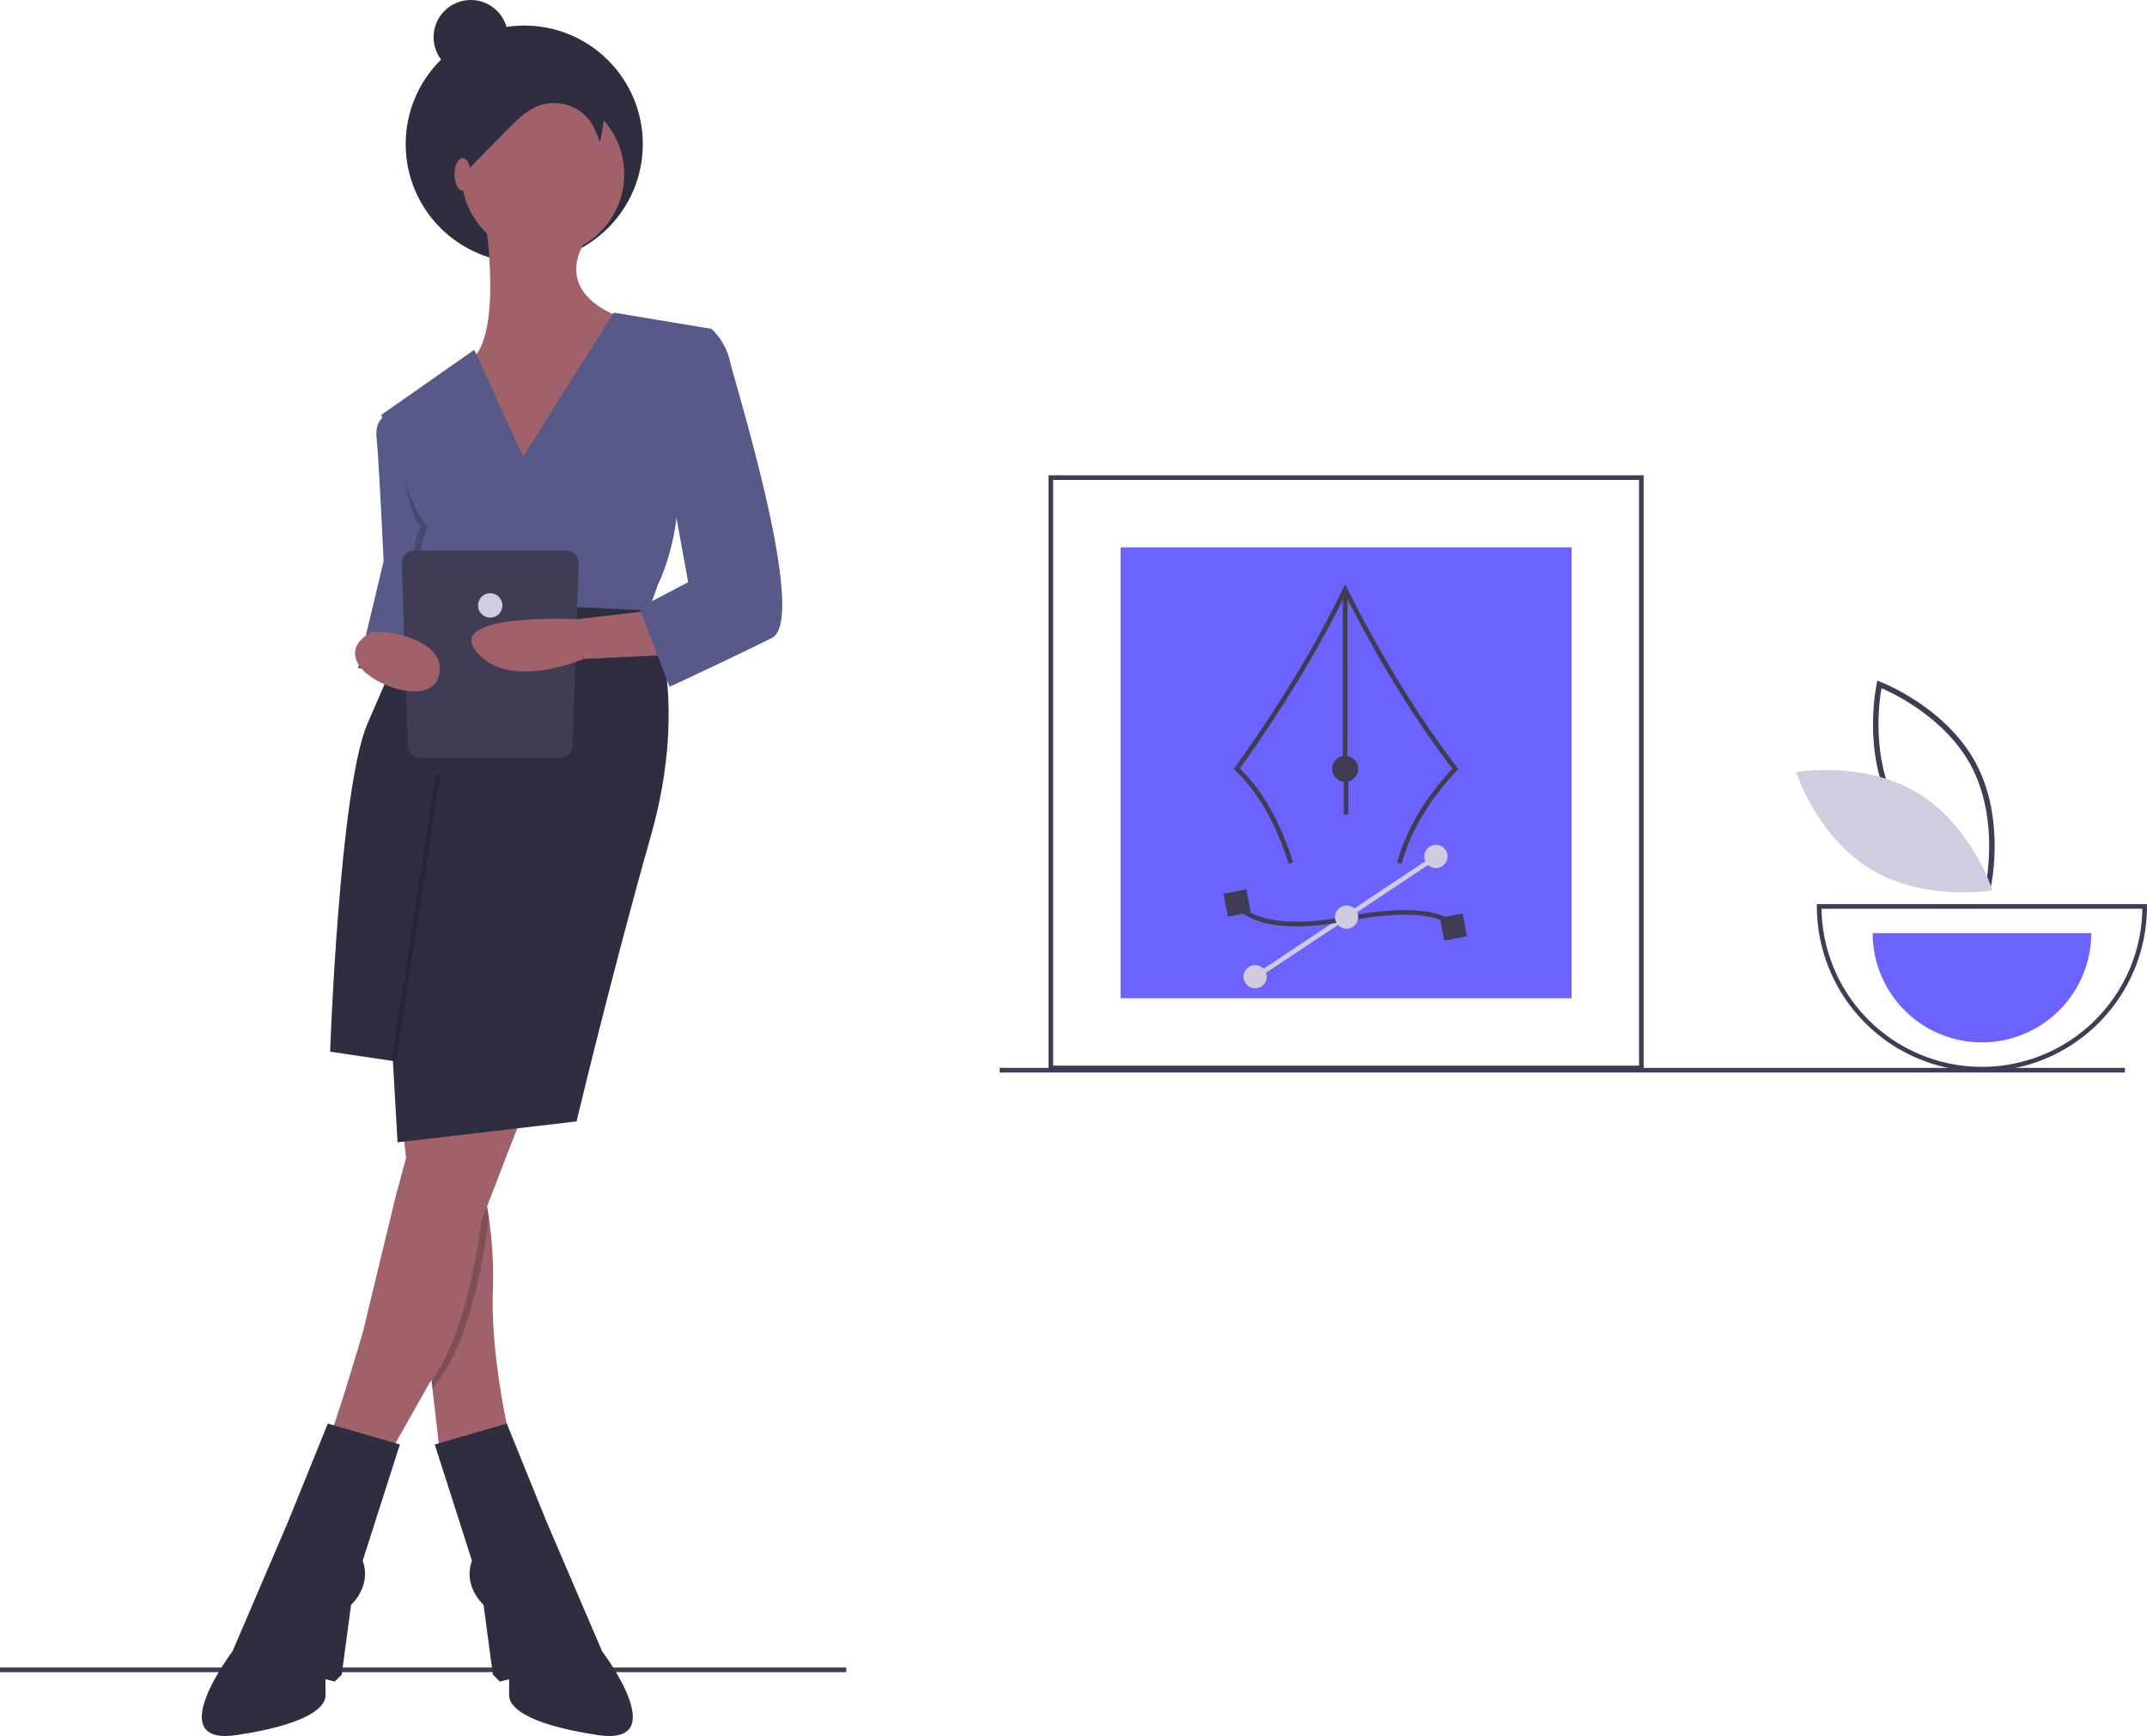 <svg id="bc4ccc1a-6088-4a0b-8e75-630a9ab24761"
     data-name="Layer 1"
     xmlns="http://www.w3.org/2000/svg"
     width="923.5"
     height="746.923"
     viewBox="0 0 923.5 746.923"
><title>interior_design</title>
  <rect y="717.461"
        width="364"
        height="2"
        fill="#3f3d56"
  />
  <path d="M994.304,459.374l-1.267-.475c-.278-.105-27.993-10.723-40.975-34.799-12.983-24.077-6.626-53.067-6.56-53.356l.299-1.32,1.267.475c.278.105,27.992,10.723,40.975,34.799,12.983,24.077,6.626,53.067,6.56,53.356ZM954.14,422.979c10.976,20.357,32.877,30.791,38.426,33.174,1.055-5.947,4.364-29.997-6.603-50.334-10.965-20.335-32.874-30.786-38.426-33.174C946.482,378.596,943.174,402.643,954.14,422.979Z"
        transform="translate(-138.25 -76.539)"
        fill="#3f3d56"
  />
  <path d="M962.983,417.654c23.331,14.037,32.317,41.918,32.317,41.918s-28.842,5.123-52.173-8.914S910.81,408.74,910.81,408.74,939.652,403.617,962.983,417.654Z"
        transform="translate(-138.25 -76.539)"
        fill="#d0cde1"
  />
  <path d="M990.75,537.539a71.081,71.081,0,0,1-71-71v-1h142v1A71.081,71.081,0,0,1,990.75,537.539Zm-68.993-70a69,69,0,0,0,137.986,0Z"
        transform="translate(-138.25 -76.539)"
        fill="#3f3d56"
  />
  <path d="M990.75,525.039a47,47,0,0,0,47-47h-94A47,47,0,0,0,990.75,525.039Z"
        transform="translate(-138.25 -76.539)"
        fill="#6c63ff"
  />
  <circle cx="225.5"
          cy="62"
          r="51"
          fill="#2f2e41"
  />
  <path d="M347.25,173.039s7,47-6,58,21,57,21,57l46-74s-35-9-17-36Z"
        transform="translate(-138.25 -76.539)"
        fill="#a0616a"
  />
  <path d="M330.25,311.039l-6.99,27.44-7.01,27.56-24-2,11-46s-2-43-3-53a13.544,13.544,0,0,1,.41-5.48,6.17,6.17,0,0,1,5.59-4.52Z"
        transform="translate(-138.25 -76.539)"
        fill="#575a89"
  />
  <path d="M357.25,694.039l-30,6-2.92-25.51-10.51-92.01-2.57-22.48,35-10-.23,8-.77,27a111.98,111.98,0,0,1,3.35,16.08,172.242,172.242,0,0,1,1.65,30.92C349.25,660.039,357.25,694.039,357.25,694.039Z"
        transform="translate(-138.25 -76.539)"
        fill="#a0616a"
  />
  <path d="M325.25,698.039l31-9,17,42,24,56s31,41-2,36-38-13-38-17v-7l-4,1-3-3-4-30s-9-8-5-19Z"
        transform="translate(-138.25 -76.539)"
        fill="#2f2e41"
  />
  <path d="M348.6,601.119l-.35.92s-5.21,48.6-22.11,69.3l-1.81,3.19-10.51-92.01,6.6-24.48H346.02l-.77,27A111.98,111.98,0,0,1,348.6,601.119Z"
        transform="translate(-138.25 -76.539)"
        opacity="0.2"
  />
  <path d="M362.25,558.039l-17,44s-5.21,48.604-22.105,69.302L301.25,710.039s-26-9-24-9,17-51,17-51l14-58,9.169-34Z"
        transform="translate(-138.25 -76.539)"
        fill="#a0616a"
  />
  <path d="M310.25,698.039l-31-9-17,42-24,56s-31,41,2,36,38-13,38-17v-7l4,1,3-3,4-30s9-8,5-19Z"
        transform="translate(-138.25 -76.539)"
        fill="#2f2e41"
  />
  <circle cx="233.5"
          cy="75"
          r="35"
          fill="#a0616a"
  />
  <path d="M330.25,311.039l-6.99,27.44-6.01-.44a17.274,17.274,0,0,0-2-7c-2-4,0-1,4-5s1-2-2-7,2-16,2-16c-5.6-4-13-48-13-48Z"
        transform="translate(-138.25 -76.539)"
        opacity="0.2"
  />
  <path d="M363.25,273.039l-21-46-40,28s13,43,20,48c0,0-5,11-2,16s6,3,2,7-6,1-4,5a17.274,17.274,0,0,1,2,7l95,7,6-17s12-23,8-55l15-55-42-7Z"
        transform="translate(-138.25 -76.539)"
        fill="#575a89"
  />
  <path d="M418.443,339.247S435.25,376.039,418.25,436.039s-32,123-32,123l-77,9-2-35-27-4s4-113,16-141,23.437-53.303,23.437-53.303Z"
        transform="translate(-138.25 -76.539)"
        fill="#2f2e41"
  />
  <rect x="255.021"
        y="470.039"
        width="124.459"
        height="2"
        transform="translate(-334.873 636.284) rotate(-81.237)"
        opacity="0.2"
  />
  <path d="M398.093,123.665A24.048,24.048,0,0,0,385.954,110.269c-6.976-3.322-15.108-3.056-22.755-1.949-8.821,1.277-18.092,3.946-23.788,10.802-3.654,4.398-5.409,10.024-7.082,15.491-1.933,6.321-3.883,12.737-4.054,19.345A73.262,73.262,0,0,0,329.632,167.59a20.263,20.263,0,0,0,2.069,7.086c1.25,2.137,3.535,3.853,6.005,3.698a26.323,26.323,0,0,1,1.668-28.229,51.412,51.412,0,0,1,4.668-5.191l12.712-12.908c3.9-3.96,7.974-8.036,13.18-9.98a19.496,19.496,0,0,1,18.086,2.546,19.079,19.079,0,0,1,5.243,6.001c.931,1.659,3.093,7.004,3.093,7.004S398.861,125.798,398.093,123.665Z"
        transform="translate(-138.25 -76.539)"
        fill="#2f2e41"
  />
  <ellipse cx="199"
           cy="75"
           rx="3.5"
           ry="7"
           fill="#a0616a"
  />
  <circle cx="202.5"
          cy="16"
          r="16"
          fill="#2f2e41"
  />
  <path d="M378.878,402.649H319.31a5.653,5.653,0,0,1-5.653-5.653l-2.625-77.943a5.653,5.653,0,0,1,5.653-5.653h64.818a5.653,5.653,0,0,1,5.653,5.653l-2.625,77.943A5.653,5.653,0,0,1,378.878,402.649Z"
        transform="translate(-138.25 -76.539)"
        fill="#3f3d56"
  />
  <circle cx="210.844"
          cy="260.487"
          r="5.25"
          fill="#d0cde1"
  />
  <path d="M420.25,339.039,386.578,342.926S329.25,340.039,343.25,357.039s46,3,46,3l42-2Z"
        transform="translate(-138.25 -76.539)"
        fill="#a0616a"
  />
  <path d="M298.14,348.51s-11.121,4.93-5.675,13.98,31.204,18.204,34.551,4.744-15.936-17.705-20.724-18.346A42.782,42.782,0,0,0,298.14,348.51Z"
        transform="translate(-138.25 -76.539)"
        fill="#a0616a"
  />
  <path d="M432.25,222.039l12-4a27.145,27.145,0,0,1,8,14c2,9,34,111,18,119s-44,21-44,21l-13-34,21-11-8-44S418.25,222.039,432.25,222.039Z"
        transform="translate(-138.25 -76.539)"
        fill="#575a89"
  />
  <path d="M845.25,537.039h-256v-256h256Zm-254-2h252v-252h-252Z"
        transform="translate(-138.25 -76.539)"
        fill="#3f3d56"
  />
  <rect x="482"
        y="235.5"
        width="194"
        height="194"
        fill="#6c63ff"
  />
  <path d="M692.597,448.226c-5.805-18.008-13.124-30.768-23.034-40.153l-.633-.6.508-.709c18.964-26.475,34.612-52.375,46.511-76.981l.881-1.821.912,1.805c15.196,30.076,30.669,55.253,47.303,76.971l.517.675-.582.619c-12.047,12.796-19.855,25.932-23.868,40.159l-1.926-.543c4.039-14.313,11.813-27.525,23.757-40.367-16.183-21.228-31.271-45.727-46.074-74.815-11.729,23.947-26.96,49.084-45.3,74.758,9.845,9.565,17.145,22.428,22.934,40.389Z"
        transform="translate(-138.25 -76.539)"
        fill="#3f3d56"
  />
  <rect x="577.599"
        y="253.68"
        width="2"
        height="77.128"
        fill="#3f3d56"
  />
  <circle cx="578.598"
          cy="330.808"
          r="5.624"
          fill="#3f3d56"
  />
  <rect x="670.302"
        y="469.898"
        width="93.408"
        height="2"
        transform="matrix(0.833, -0.554, 0.554, 0.833, -279.043, 399.314)"
        fill="#cfcce0"
  />
  <path d="M673.378,469.898c-3.447-2.349-4.42-4.652-4.516-4.897l1.862-.728-.931.364.928-.372c.058.142,6.376,14.255,47.06,6.551,42.607-8.069,47.572,4.51,47.762,5.049l-1.887.667c-.038-.1-5.003-11.42-45.503-3.75C691.599,477.811,679.091,473.792,673.378,469.898Z"
        transform="translate(-138.25 -76.539)"
        fill="#3f3d56"
  />
  <rect x="665.378"
        y="460.036"
        width="10"
        height="10"
        transform="translate(-213.072 56.318) rotate(-10.723)"
        fill="#3f3d56"
  />
  <rect x="758.432"
        y="470.403"
        width="10"
        height="10"
        transform="translate(-213.375 73.814) rotate(-10.723)"
        fill="#3f3d56"
  />
  <circle cx="579.203"
          cy="394.59"
          r="5"
          fill="#cfcce0"
  />
  <circle cx="539.867"
          cy="420.223"
          r="5"
          fill="#cfcce0"
  />
  <circle cx="617.644"
          cy="368.497"
          r="5"
          fill="#cfcce0"
  />
  <rect x="578"
        y="332.461"
        width="2"
        height="18"
        fill="#3f3d56"
  />
  <rect x="430"
        y="459.461"
        width="484"
        height="2"
        fill="#3f3d56"
  />
</svg>
